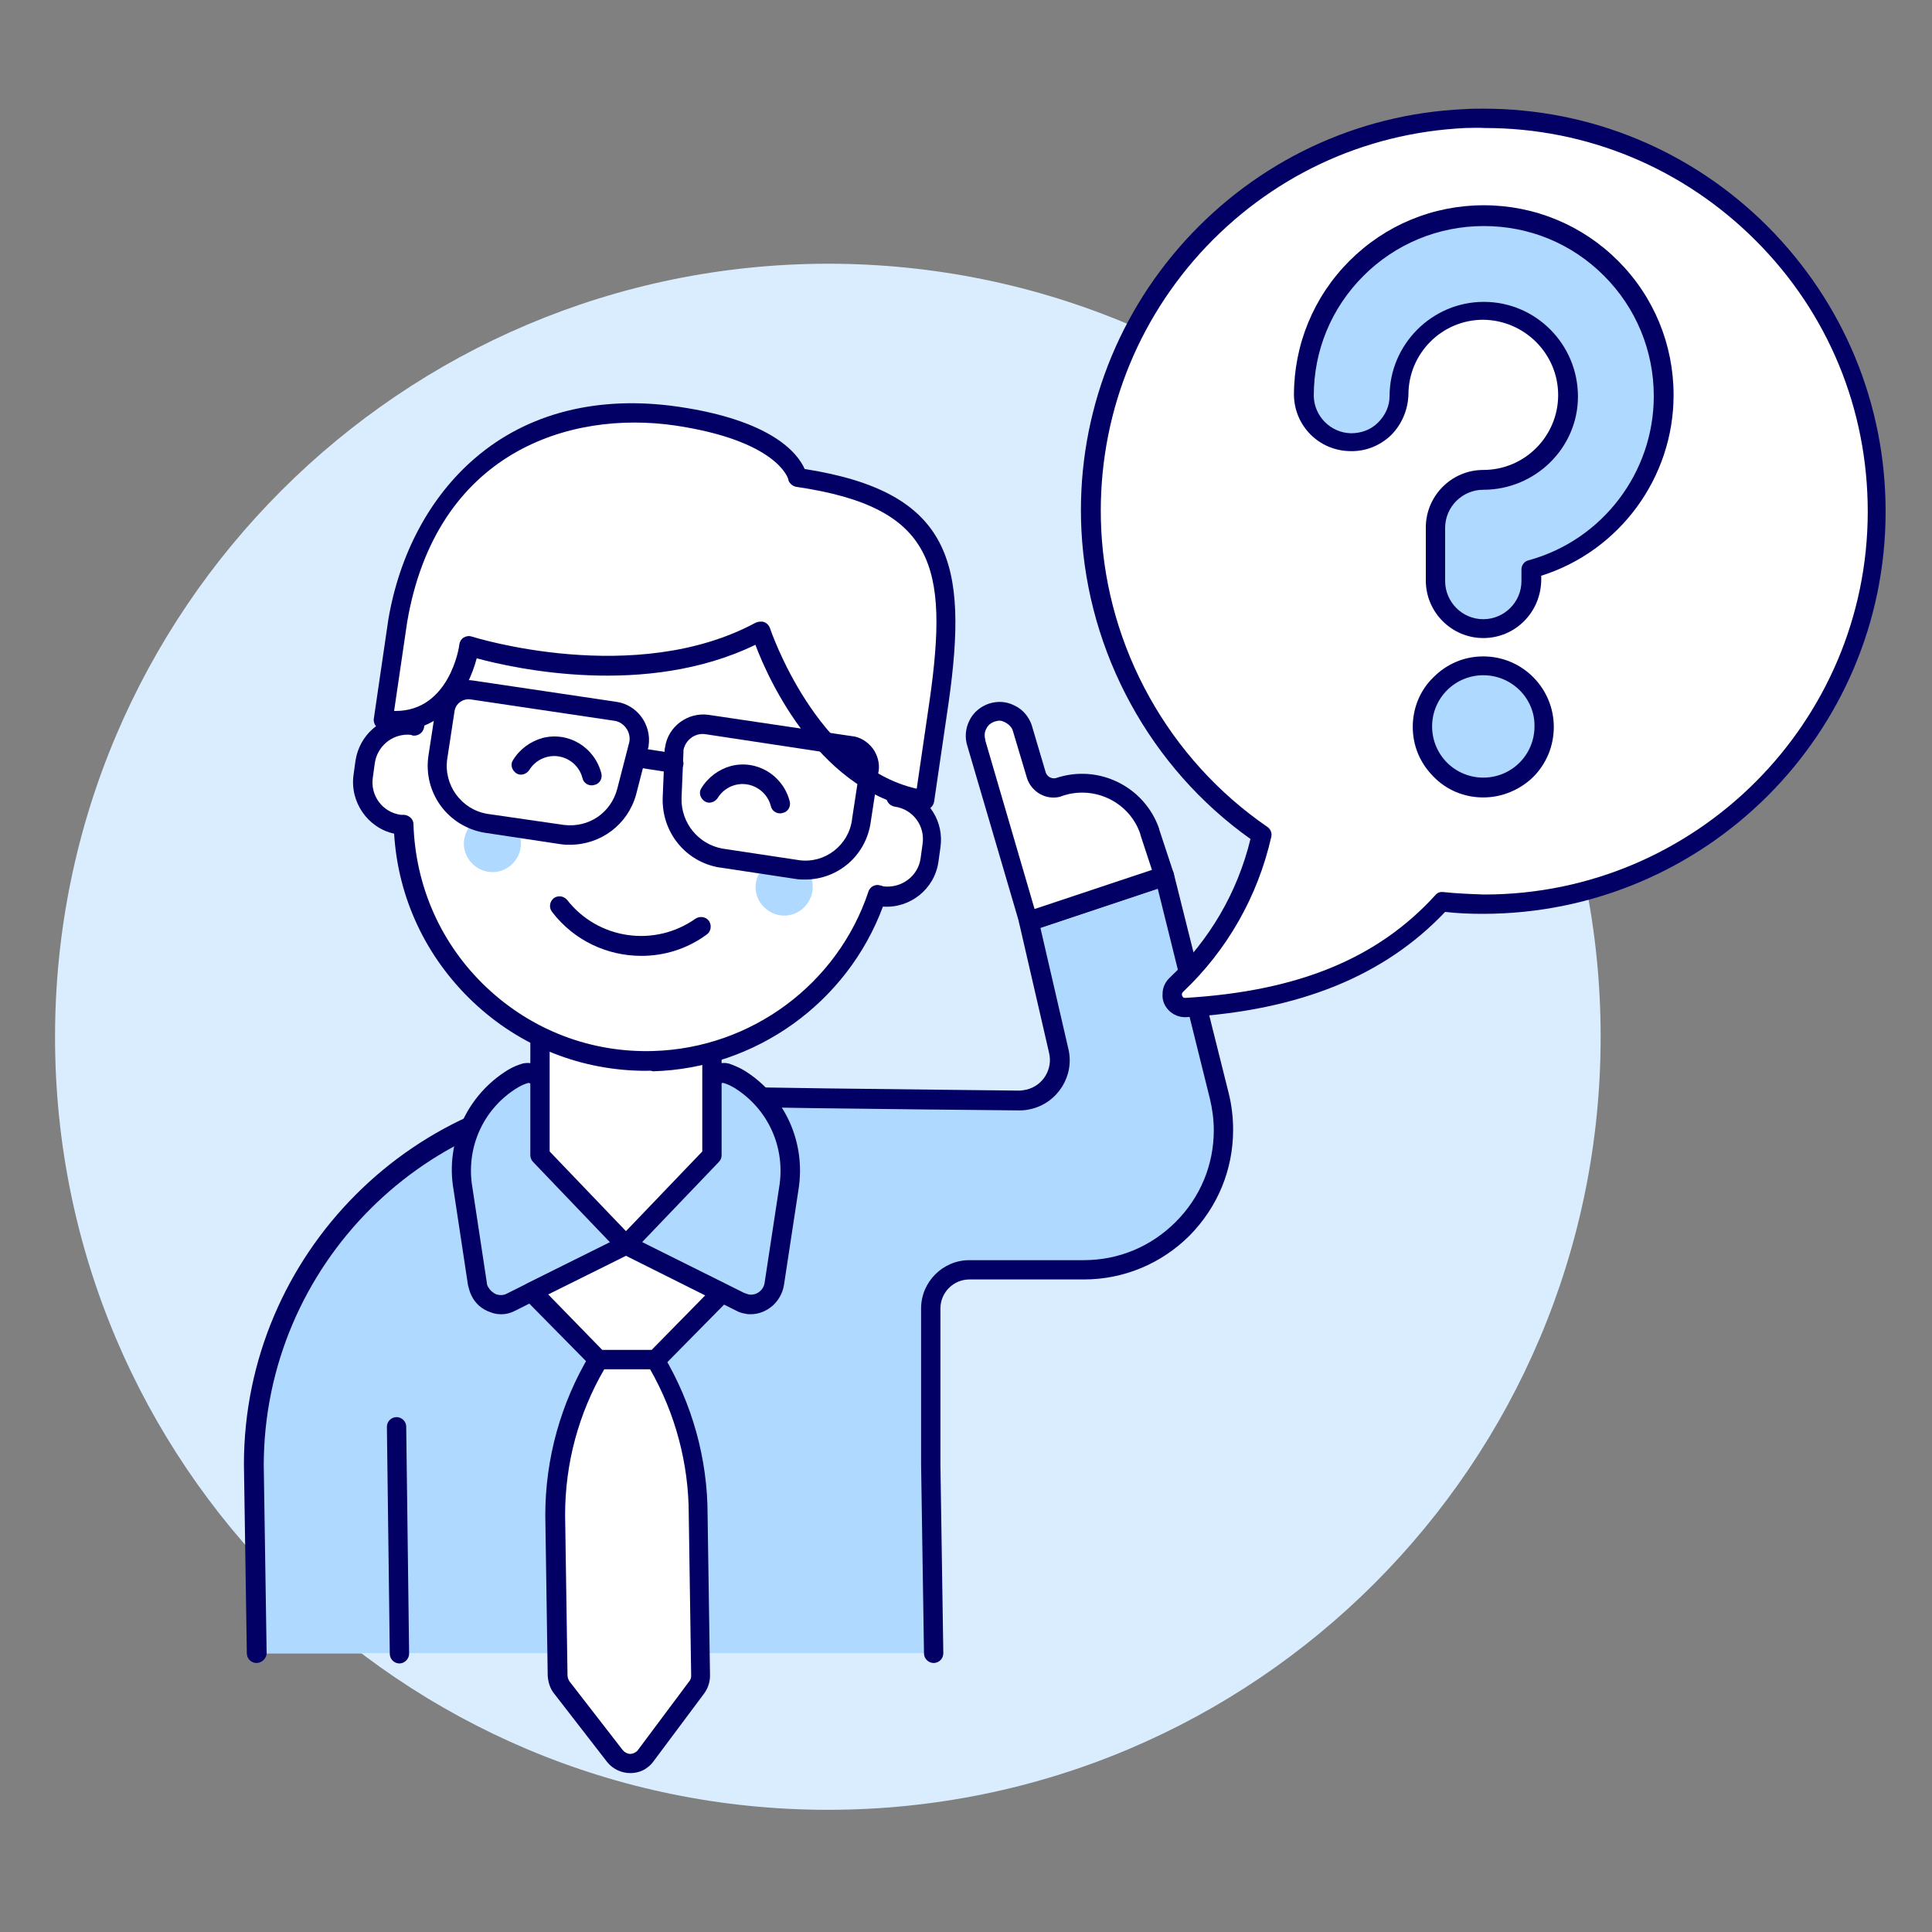 <svg width="90" height="90" viewBox="0 0 90 90" fill="none" xmlns="http://www.w3.org/2000/svg">
<rect x="0" y="0" width="90" height="90" fill="#808080" stroke="none"/>
<path d="M2.564 48.307C2.564 68.198 18.674 84.308 38.565 84.308C58.455 84.308 74.564 68.198 74.564 48.307C74.564 48.307 74.564 48.307 74.564 48.285C74.564 28.395 58.455 12.285 38.565 12.285C18.697 12.307 2.564 28.418 2.564 48.307Z" fill="#D9EDFF"/>
<path d="M54.248 40.815L47.925 42.93L49.32 48.982C49.545 49.995 48.938 50.985 47.925 51.232C47.79 51.255 47.633 51.277 47.498 51.277C42.75 51.232 32.377 51.142 30.848 50.985C30.285 50.94 29.723 50.895 29.16 50.895C19.575 50.895 11.835 58.657 11.812 68.22L11.947 77.017H43.515L43.38 68.22V60.952C43.38 59.962 44.19 59.152 45.18 59.152H50.513C54.112 59.152 57.015 56.25 57.015 52.65C57.015 52.11 56.947 51.592 56.812 51.075L54.248 40.815Z" fill="white"/>
<path d="M54.248 40.815L47.925 42.93L49.32 48.982C49.545 49.995 48.938 50.985 47.925 51.232C47.79 51.255 47.633 51.277 47.498 51.277C42.75 51.232 32.377 51.142 30.848 50.985C30.285 50.94 29.723 50.895 29.16 50.895C19.575 50.895 11.835 58.657 11.812 68.22L11.947 77.017H43.515L43.38 68.22V60.952C43.38 59.962 44.19 59.152 45.18 59.152H50.513C54.112 59.152 57.015 56.25 57.015 52.65C57.015 52.11 56.947 51.592 56.812 51.075L54.248 40.815Z" fill="#B0D9FF"/>
<path d="M11.948 77.468C11.701 77.468 11.498 77.265 11.498 77.017L11.363 68.22C11.363 58.41 19.351 50.422 29.161 50.422C29.746 50.422 30.308 50.445 30.871 50.513C32.446 50.67 43.966 50.76 47.476 50.805C47.588 50.805 47.701 50.782 47.813 50.76C48.578 50.58 49.051 49.815 48.871 49.05L47.476 42.998C47.431 42.773 47.543 42.547 47.768 42.48L54.091 40.365C54.203 40.32 54.338 40.343 54.451 40.388C54.563 40.455 54.631 40.545 54.676 40.68L57.241 50.94C57.376 51.48 57.443 52.065 57.443 52.627C57.443 54.495 56.723 56.227 55.418 57.555C54.113 58.86 52.358 59.602 50.491 59.602H45.158C44.416 59.602 43.808 60.21 43.808 60.953V68.22L43.943 77.017C43.943 77.265 43.741 77.468 43.493 77.468C43.246 77.468 43.043 77.265 43.043 77.017L42.908 68.22V60.953C42.908 59.715 43.921 58.703 45.158 58.703H50.491C52.111 58.703 53.618 58.072 54.766 56.925C55.913 55.778 56.543 54.27 56.543 52.65C56.543 52.155 56.476 51.66 56.363 51.188L53.933 41.4L48.466 43.222L49.771 48.87C50.063 50.108 49.276 51.367 48.038 51.66C47.858 51.705 47.678 51.727 47.498 51.727C42.998 51.682 32.378 51.593 30.826 51.435C30.286 51.39 29.723 51.367 29.183 51.367C19.868 51.367 12.308 58.95 12.286 68.243L12.421 77.04C12.398 77.265 12.196 77.468 11.948 77.468Z" fill="#020064"/>
<path d="M45.495 34.627C45.292 34.042 45.607 33.39 46.215 33.188C46.8 32.985 47.452 33.3 47.655 33.907L48.307 36.09C48.442 36.54 48.892 36.788 49.342 36.653H49.365C51.097 36.068 52.987 36.99 53.595 38.745L54.27 40.815L47.947 42.93L45.495 34.627Z" fill="white"/>
<path d="M47.924 43.358C47.857 43.358 47.789 43.335 47.722 43.312C47.609 43.245 47.542 43.155 47.497 43.042L45.067 34.763C44.932 34.358 44.977 33.93 45.157 33.57C45.337 33.188 45.674 32.917 46.057 32.782C46.462 32.648 46.889 32.67 47.272 32.873C47.654 33.053 47.924 33.39 48.059 33.773L48.712 35.977C48.779 36.18 48.982 36.292 49.184 36.248C51.187 35.572 53.324 36.653 53.999 38.61V38.633L54.674 40.68C54.742 40.905 54.629 41.175 54.382 41.242L48.059 43.358C48.014 43.358 47.969 43.358 47.924 43.358ZM46.552 33.57C46.484 33.57 46.417 33.593 46.327 33.615C46.147 33.682 46.012 33.795 45.944 33.953C45.854 34.11 45.854 34.29 45.899 34.47V34.492L48.194 42.345L53.662 40.523L53.122 38.88V38.858C52.627 37.373 50.984 36.562 49.477 37.08C49.454 37.08 49.454 37.08 49.432 37.102C48.757 37.305 48.037 36.9 47.834 36.225L47.182 34.042C47.137 33.885 47.002 33.75 46.844 33.66C46.754 33.615 46.664 33.57 46.552 33.57Z" fill="#020064"/>
<path d="M29.159 51.322V57.983L24.749 60.188L23.849 60.638C23.309 60.907 22.634 60.682 22.364 60.142C22.319 60.03 22.274 59.917 22.252 59.805L21.577 55.35C21.239 53.325 22.162 51.3 23.917 50.22C24.097 50.108 24.299 50.017 24.502 49.972C25.132 49.815 25.807 51.053 26.482 50.962L29.159 51.322Z" fill="#B0D9FF"/>
<path d="M23.354 61.222C23.197 61.222 23.017 61.2 22.859 61.133C22.454 60.998 22.139 60.727 21.959 60.345C21.892 60.21 21.847 60.053 21.802 59.873L21.127 55.417C20.744 53.212 21.757 51.008 23.669 49.837C23.894 49.703 24.119 49.612 24.344 49.545C24.907 49.41 25.357 49.792 25.762 50.108C25.987 50.288 26.279 50.535 26.414 50.513C26.459 50.513 26.482 50.513 26.527 50.513L29.204 50.85C29.429 50.873 29.609 51.075 29.609 51.3V57.96C29.609 58.14 29.519 58.297 29.362 58.365L24.074 61.02C23.827 61.155 23.602 61.222 23.354 61.222ZM24.614 50.445C24.457 50.49 24.299 50.557 24.142 50.648C22.522 51.615 21.689 53.46 22.004 55.305L22.679 59.76C22.679 59.828 22.702 59.895 22.747 59.962C22.837 60.12 22.972 60.233 23.129 60.3C23.287 60.345 23.467 60.345 23.624 60.255L24.524 59.805L28.687 57.735V51.75L26.459 51.48C25.964 51.502 25.559 51.165 25.177 50.85C25.042 50.693 24.727 50.445 24.614 50.445Z" fill="#020064"/>
<path d="M36.721 55.395L36.046 59.828C35.956 60.435 35.394 60.84 34.786 60.75C34.674 60.727 34.561 60.705 34.449 60.638L33.549 60.188L29.139 57.983V51.322L31.816 50.985C32.491 51.075 33.166 49.815 33.796 49.995C34.021 50.062 34.224 50.153 34.426 50.265C36.181 51.367 37.081 53.37 36.721 55.395Z" fill="#B0D9FF"/>
<path d="M34.966 61.222C34.898 61.222 34.808 61.222 34.741 61.2C34.583 61.178 34.426 61.133 34.268 61.042L33.368 60.593L28.958 58.388C28.801 58.32 28.711 58.163 28.711 57.983V51.322C28.711 51.097 28.891 50.895 29.116 50.873L31.793 50.535C31.838 50.535 31.861 50.535 31.906 50.535C32.041 50.557 32.356 50.288 32.558 50.13C32.963 49.792 33.413 49.41 33.953 49.545C34.223 49.635 34.471 49.748 34.696 49.883C36.586 51.075 37.553 53.235 37.193 55.44L36.518 59.873C36.383 60.66 35.708 61.222 34.966 61.222ZM29.611 57.712L34.673 60.233C34.741 60.255 34.808 60.278 34.876 60.3C35.236 60.367 35.573 60.097 35.618 59.76L36.293 55.328C36.608 53.483 35.798 51.66 34.201 50.67C34.043 50.58 33.863 50.49 33.683 50.445C33.593 50.422 33.278 50.715 33.098 50.85C32.738 51.165 32.311 51.502 31.816 51.48L29.566 51.75V57.712H29.611Z" fill="#020064"/>
<path d="M18.608 77.49C18.361 77.49 18.158 77.287 18.158 77.04L18.023 66.465C18.023 66.218 18.226 66.015 18.473 66.015C18.721 66.015 18.923 66.218 18.923 66.465L19.058 77.04C19.058 77.265 18.856 77.49 18.608 77.49Z" fill="#020064"/>
<path d="M33.143 53.82L29.138 58.005L25.133 53.82V47.812H33.143V53.82Z" fill="white"/>
<path d="M29.16 58.455C29.048 58.455 28.913 58.41 28.845 58.32L24.84 54.135C24.75 54.045 24.705 53.932 24.705 53.82V47.812C24.705 47.565 24.908 47.362 25.155 47.362H33.165C33.413 47.362 33.615 47.565 33.615 47.812V53.82C33.615 53.932 33.57 54.045 33.48 54.135L29.475 58.32C29.385 58.41 29.273 58.455 29.16 58.455ZM25.605 53.64L29.16 57.352L32.715 53.64V48.263H25.605V53.64Z" fill="#020064"/>
<path d="M33.593 60.21L30.532 63.315H27.855L24.75 60.165L29.137 57.982L33.593 60.21Z" fill="white"/>
<path d="M30.533 63.787H27.855C27.743 63.787 27.608 63.742 27.54 63.652L24.435 60.502C24.345 60.39 24.278 60.255 24.323 60.12C24.345 59.985 24.435 59.85 24.57 59.782L28.958 57.6C29.093 57.532 29.228 57.532 29.363 57.6L33.818 59.827C33.953 59.895 34.043 60.007 34.065 60.165C34.088 60.3 34.043 60.457 33.953 60.547L30.893 63.652C30.78 63.742 30.668 63.787 30.533 63.787ZM28.058 62.887H30.353L32.85 60.345L29.16 58.5L25.538 60.3L28.058 62.887Z" fill="#020064"/>
<path d="M32.489 78.593C32.602 78.435 32.669 78.233 32.669 78.052L32.556 70.56C32.556 68.017 31.859 65.52 30.554 63.36H27.899C26.594 65.543 25.896 68.04 25.896 70.582L26.009 78.075C26.009 78.278 26.076 78.457 26.189 78.615L28.664 81.81C28.956 82.192 29.541 82.282 29.924 81.968C29.991 81.922 30.037 81.855 30.104 81.787L32.489 78.593Z" fill="white"/>
<path d="M29.362 82.597C28.957 82.597 28.552 82.417 28.282 82.08L25.807 78.885C25.627 78.66 25.537 78.368 25.515 78.075L25.402 70.582C25.402 67.95 26.122 65.362 27.472 63.112C27.562 62.977 27.697 62.888 27.855 62.888H30.51C30.69 62.888 30.847 63 30.915 63.157C32.242 65.385 32.962 67.95 32.962 70.56L33.075 78.052C33.075 78.345 32.985 78.638 32.805 78.885L30.42 82.08C30.352 82.17 30.262 82.26 30.172 82.327C29.947 82.507 29.655 82.597 29.362 82.597ZM28.147 63.788C26.955 65.835 26.325 68.175 26.325 70.56L26.437 78.052C26.437 78.142 26.482 78.255 26.527 78.323L29.002 81.517C29.07 81.607 29.182 81.675 29.295 81.698C29.407 81.72 29.542 81.675 29.632 81.608C29.655 81.585 29.7 81.562 29.722 81.517L32.107 78.323C32.175 78.255 32.197 78.142 32.197 78.052L32.085 70.56C32.085 68.175 31.455 65.835 30.285 63.788H28.147Z" fill="#020064"/>
<path d="M41.715 37.103L42.098 34.47C43.2 28.305 39.083 22.41 32.918 21.33C26.753 20.228 20.858 24.345 19.778 30.51C19.733 30.713 19.71 30.938 19.688 31.14L19.305 33.773C18.203 33.615 17.19 34.358 17.033 35.46L16.943 36.113C16.785 37.215 17.528 38.228 18.63 38.385C18.698 38.385 18.743 38.385 18.81 38.385C18.99 44.64 24.188 49.568 30.443 49.388C35.19 49.253 39.353 46.17 40.86 41.648C40.928 41.67 40.973 41.693 41.04 41.693C42.12 41.85 43.155 41.108 43.313 40.005L43.403 39.353C43.56 38.295 42.795 37.283 41.715 37.103Z" fill="white"/>
<path d="M30.105 49.883C27.09 49.883 24.232 48.758 22.027 46.665C19.845 44.595 18.54 41.828 18.36 38.835C17.122 38.565 16.29 37.35 16.47 36.09L16.56 35.438C16.74 34.245 17.73 33.39 18.877 33.345L19.215 31.118C19.237 30.915 19.282 30.69 19.305 30.465C20.43 24.053 26.572 19.778 32.962 20.903C36.067 21.443 38.767 23.175 40.567 25.763C42.367 28.35 43.065 31.478 42.525 34.583L42.187 36.81C43.29 37.193 43.987 38.295 43.807 39.488L43.717 40.14C43.537 41.423 42.39 42.323 41.13 42.233C39.465 46.71 35.212 49.77 30.42 49.905C30.307 49.86 30.195 49.883 30.105 49.883ZM18.99 34.223C18.225 34.223 17.572 34.785 17.46 35.55L17.37 36.203C17.235 37.058 17.82 37.845 18.675 37.958C18.697 37.958 18.72 37.958 18.742 37.958C18.765 37.958 18.787 37.958 18.832 37.958C19.057 37.98 19.26 38.16 19.26 38.385C19.35 41.288 20.542 43.988 22.657 45.99C24.772 47.993 27.54 49.05 30.442 48.96C34.987 48.825 39.015 45.855 40.455 41.535C40.522 41.31 40.77 41.175 40.995 41.243C41.017 41.243 41.062 41.265 41.085 41.265C41.107 41.265 41.13 41.288 41.13 41.288C41.985 41.4 42.772 40.815 42.885 39.983L42.975 39.33C43.11 38.475 42.525 37.688 41.67 37.575C41.422 37.53 41.265 37.305 41.287 37.058L41.67 34.425C42.187 31.545 41.535 28.665 39.87 26.28C38.205 23.895 35.707 22.298 32.85 21.803C29.992 21.285 27.09 21.938 24.705 23.603C22.32 25.268 20.722 27.765 20.227 30.623C20.182 30.825 20.16 31.028 20.137 31.23L19.755 33.885C19.71 34.133 19.485 34.29 19.237 34.268C19.147 34.223 19.057 34.223 18.99 34.223Z" fill="#020064"/>
<path d="M37.845 41.513C37.733 42.233 37.058 42.75 36.338 42.638C35.618 42.525 35.1 41.85 35.213 41.13C35.325 40.41 36 39.892 36.72 40.005C37.463 40.095 37.958 40.77 37.845 41.513Z" fill="#B0D9FF"/>
<path d="M24.255 39.487C24.143 40.208 23.468 40.725 22.748 40.612C22.028 40.5 21.51 39.825 21.623 39.105C21.735 38.385 22.41 37.867 23.13 37.98C23.85 38.093 24.368 38.767 24.255 39.487Z" fill="#B0D9FF"/>
<path d="M36.337 37.89C36.135 37.89 35.955 37.755 35.91 37.553C35.73 36.833 34.987 36.383 34.267 36.562C33.907 36.653 33.615 36.877 33.435 37.17C33.3 37.373 33.03 37.462 32.827 37.328C32.625 37.193 32.535 36.922 32.67 36.72C32.985 36.203 33.48 35.843 34.042 35.685C35.257 35.37 36.472 36.112 36.787 37.328C36.855 37.575 36.697 37.822 36.472 37.867C36.405 37.89 36.36 37.89 36.337 37.89Z" fill="#020064"/>
<path d="M27.562 36.585C27.359 36.585 27.179 36.45 27.134 36.248C26.954 35.528 26.212 35.078 25.492 35.258C25.132 35.348 24.839 35.573 24.659 35.865C24.524 36.068 24.254 36.158 24.052 36.023C23.849 35.888 23.759 35.618 23.894 35.415C24.209 34.898 24.704 34.538 25.267 34.38C26.482 34.065 27.697 34.808 28.012 36.023C28.079 36.27 27.922 36.518 27.697 36.563C27.629 36.585 27.584 36.585 27.562 36.585Z" fill="#020064"/>
<path d="M29.88 44.528C28.305 44.528 26.752 43.83 25.717 42.48C25.56 42.278 25.605 42.008 25.785 41.85C25.987 41.693 26.257 41.737 26.415 41.917C27.855 43.763 30.487 44.145 32.4 42.795C32.602 42.66 32.895 42.705 33.03 42.907C33.165 43.11 33.12 43.403 32.917 43.538C31.995 44.212 30.937 44.528 29.88 44.528Z" fill="#020064"/>
<path d="M31.523 19.395C23.603 18.225 19.463 23.512 18.54 28.935L17.865 33.547C21.285 34.042 21.87 30.105 21.87 30.105C21.87 30.105 29.588 32.602 35.46 29.43C35.46 29.43 37.778 36.517 43.088 37.305L43.763 32.693C44.708 26.055 43.695 23.242 37.17 22.275C37.17 22.253 36.81 20.183 31.523 19.395Z" fill="white"/>
<path d="M43.064 37.732C43.042 37.732 43.019 37.732 42.997 37.732C38.249 37.035 35.819 31.725 35.189 30.037C30.082 32.512 23.962 31.14 22.207 30.667C21.802 32.22 20.542 34.403 17.797 33.997C17.684 33.975 17.572 33.907 17.504 33.817C17.437 33.727 17.392 33.592 17.414 33.48L18.089 28.867C18.607 25.807 20.024 23.152 22.117 21.352C24.569 19.237 27.854 18.405 31.589 18.945C35.909 19.575 37.147 21.082 37.484 21.847C44.347 22.927 45.112 26.235 44.189 32.737L43.514 37.35C43.469 37.575 43.289 37.732 43.064 37.732ZM35.437 28.957C35.504 28.957 35.549 28.957 35.594 28.98C35.729 29.025 35.819 29.137 35.864 29.25C35.887 29.317 38.024 35.685 42.704 36.742L43.312 32.58C44.189 26.37 43.537 23.625 37.102 22.68C36.944 22.657 36.809 22.545 36.742 22.41C36.742 22.387 36.719 22.342 36.719 22.32C36.697 22.23 36.134 20.52 31.454 19.822C26.527 19.102 20.317 21.06 18.967 28.98L18.359 33.12C18.382 33.12 18.404 33.12 18.427 33.12C20.924 33.12 21.397 30.15 21.397 30.015C21.419 29.88 21.487 29.767 21.599 29.7C21.712 29.632 21.847 29.61 21.982 29.655C22.049 29.677 29.587 32.04 35.212 29.002C35.279 28.98 35.347 28.957 35.437 28.957Z" fill="#020064"/>
<path d="M26.55 39.352C26.415 39.352 26.302 39.352 26.167 39.33C26.167 39.33 26.167 39.33 26.145 39.33L22.567 38.79C20.857 38.498 19.71 36.922 19.957 35.212L20.295 33.008C20.362 32.602 20.565 32.242 20.902 31.995C21.24 31.747 21.645 31.635 22.05 31.703L28.71 32.693C29.677 32.828 30.352 33.75 30.217 34.718C30.217 34.785 30.195 34.852 30.172 34.92L29.632 37.013C29.25 38.407 27.99 39.352 26.55 39.352ZM26.28 38.43C27.427 38.565 28.462 37.867 28.755 36.742L29.295 34.65C29.295 34.627 29.317 34.583 29.317 34.56C29.362 34.335 29.295 34.087 29.16 33.907C29.025 33.727 28.822 33.593 28.575 33.57L21.915 32.58C21.555 32.535 21.217 32.782 21.172 33.142L20.835 35.347C20.655 36.562 21.487 37.71 22.702 37.913L26.28 38.43Z" fill="#020064"/>
<path d="M37.508 40.972C37.373 40.972 37.238 40.972 37.103 40.95L33.526 40.41C33.526 40.41 33.526 40.41 33.503 40.41C31.928 40.14 30.826 38.767 30.87 37.17L30.96 35.01C30.96 34.943 30.96 34.875 30.983 34.807C31.118 33.84 32.041 33.165 33.008 33.3L39.668 34.29C39.713 34.29 39.781 34.312 39.825 34.312C40.208 34.403 40.523 34.65 40.725 34.965C40.928 35.303 40.995 35.685 40.906 36.045L40.568 38.25C40.365 39.847 39.038 40.972 37.508 40.972ZM33.66 39.532L37.238 40.072C38.431 40.23 39.533 39.375 39.691 38.182V38.16L40.028 35.955C40.028 35.932 40.028 35.932 40.028 35.91C40.096 35.595 39.916 35.303 39.6 35.235C39.578 35.235 39.556 35.235 39.533 35.212L32.85 34.2C32.378 34.133 31.928 34.47 31.838 34.943C31.838 34.965 31.838 35.01 31.838 35.032L31.748 37.193C31.726 38.34 32.535 39.33 33.66 39.532Z" fill="#020064"/>
<path d="M31.387 36C31.364 36 31.342 36 31.319 36L29.564 35.73C29.317 35.685 29.159 35.46 29.182 35.212C29.227 34.965 29.452 34.807 29.699 34.83L31.454 35.1C31.702 35.145 31.859 35.37 31.837 35.617C31.792 35.843 31.589 36 31.387 36Z" fill="#020064"/>
<path d="M68.243 5.512C58.141 6.007 50.355 14.58 50.85 24.682C51.12 30.397 54.068 35.662 58.77 38.88C58.163 41.557 56.791 43.987 54.788 45.877C54.541 46.102 54.541 46.507 54.766 46.755C54.901 46.89 55.058 46.957 55.238 46.935C61.268 46.575 64.8 44.595 67.186 42.007C67.838 42.075 68.468 42.12 69.121 42.12C79.223 42.12 87.436 33.93 87.436 23.827C87.436 13.725 79.246 5.512 69.143 5.512C68.85 5.49 68.535 5.512 68.243 5.512Z" fill="white"/>
<path d="M55.214 47.385C54.922 47.385 54.652 47.273 54.449 47.07C54.247 46.867 54.134 46.597 54.157 46.305C54.157 46.013 54.269 45.765 54.472 45.562C56.339 43.807 57.644 41.58 58.252 39.083C53.594 35.775 50.669 30.42 50.377 24.705C50.129 19.71 51.862 14.895 55.214 11.205C58.567 7.515 63.202 5.31 68.197 5.085H68.219C68.489 5.062 68.804 5.062 69.097 5.062C74.114 5.062 78.817 7.02 82.349 10.553C85.882 14.107 87.839 18.81 87.839 23.828C87.839 34.178 79.424 42.57 69.074 42.57C68.489 42.57 67.904 42.547 67.319 42.48C64.484 45.472 60.524 47.07 55.237 47.385C55.259 47.385 55.237 47.385 55.214 47.385ZM68.264 5.963C63.494 6.188 59.129 8.258 55.912 11.79C52.717 15.322 51.074 19.89 51.299 24.66C51.569 30.195 54.449 35.37 59.039 38.52C59.197 38.633 59.264 38.812 59.219 38.992C58.589 41.76 57.172 44.258 55.102 46.215C55.057 46.26 55.057 46.305 55.057 46.328C55.057 46.35 55.057 46.395 55.102 46.44C55.124 46.485 55.169 46.485 55.237 46.485C60.457 46.17 64.169 44.663 66.869 41.693C66.959 41.58 67.094 41.535 67.252 41.557C67.882 41.625 68.512 41.648 69.142 41.67C78.997 41.67 87.007 33.66 87.007 23.828C87.007 19.058 85.162 14.58 81.787 11.205C78.412 7.83 73.934 5.963 69.164 5.963C68.849 5.94 68.557 5.963 68.264 5.963Z" fill="#020064"/>
<path d="M69.098 29.273C67.883 29.273 66.87 28.282 66.87 27.045V24.57C66.87 23.355 67.86 22.343 69.098 22.343C71.28 22.343 73.035 20.587 73.058 18.405C73.058 16.223 71.303 14.467 69.12 14.445C66.938 14.445 65.183 16.2 65.16 18.383C65.138 19.598 64.125 20.587 62.888 20.565C61.695 20.543 60.728 19.575 60.705 18.383C60.705 13.748 64.463 9.99 69.098 9.99C73.733 9.99 77.49 13.748 77.49 18.383C77.49 22.163 74.97 25.47 71.325 26.46V27C71.325 28.282 70.335 29.273 69.098 29.273Z" fill="#B0D9FF"/>
<path d="M69.097 29.723C67.635 29.723 66.42 28.53 66.42 27.045V24.57C66.42 23.108 67.612 21.892 69.097 21.892C71.032 21.892 72.585 20.317 72.585 18.405C72.585 16.47 71.01 14.918 69.097 14.895C67.162 14.895 65.61 16.47 65.61 18.383C65.587 19.102 65.295 19.777 64.8 20.273C64.282 20.767 63.607 21.038 62.887 21.015C61.447 20.992 60.3 19.845 60.277 18.405C60.277 16.043 61.2 13.815 62.865 12.15C64.53 10.485 66.757 9.562 69.12 9.562C71.482 9.562 73.71 10.485 75.375 12.15C77.04 13.815 77.962 16.043 77.962 18.405C77.962 22.253 75.442 25.672 71.797 26.82V27.023C71.775 28.53 70.582 29.723 69.097 29.723ZM69.097 22.815C68.13 22.815 67.32 23.602 67.32 24.593V27.067C67.32 28.035 68.107 28.845 69.097 28.845C70.065 28.845 70.875 28.058 70.875 27.067V26.527C70.875 26.325 71.01 26.145 71.212 26.1C74.655 25.155 77.04 22.005 77.04 18.45C77.04 16.335 76.207 14.332 74.722 12.848C73.215 11.34 71.235 10.53 69.12 10.53C67.005 10.53 65.002 11.363 63.517 12.848C62.01 14.355 61.2 16.335 61.2 18.45C61.222 19.395 61.987 20.16 62.932 20.183C63.405 20.183 63.855 20.025 64.192 19.688C64.53 19.35 64.732 18.922 64.732 18.45C64.732 16.043 66.712 14.062 69.12 14.062C71.55 14.062 73.507 16.043 73.507 18.473C73.507 20.858 71.527 22.815 69.097 22.815Z" fill="#020064"/>
<path d="M66.262 33.84C66.262 35.415 67.522 36.675 69.097 36.675C70.672 36.675 71.932 35.415 71.932 33.84C71.932 32.265 70.672 31.005 69.097 31.005C67.522 31.005 66.262 32.265 66.262 33.84Z" fill="#B0D9FF"/>
<path d="M69.097 37.148C68.22 37.148 67.388 36.81 66.78 36.18C66.15 35.55 65.812 34.74 65.812 33.862C65.812 32.985 66.15 32.153 66.78 31.545C67.41 30.915 68.22 30.578 69.097 30.578C70.92 30.578 72.382 32.062 72.382 33.862C72.382 34.74 72.045 35.572 71.415 36.203C70.808 36.788 69.975 37.148 69.097 37.148ZM69.097 31.455C68.468 31.455 67.86 31.703 67.41 32.153C66.96 32.602 66.713 33.21 66.713 33.84C66.713 34.47 66.96 35.078 67.41 35.528C67.86 35.977 68.468 36.225 69.097 36.225C69.728 36.225 70.335 35.977 70.785 35.528C71.235 35.078 71.483 34.47 71.483 33.84C71.505 32.535 70.425 31.455 69.097 31.455Z" fill="#020064"/>
</svg>
